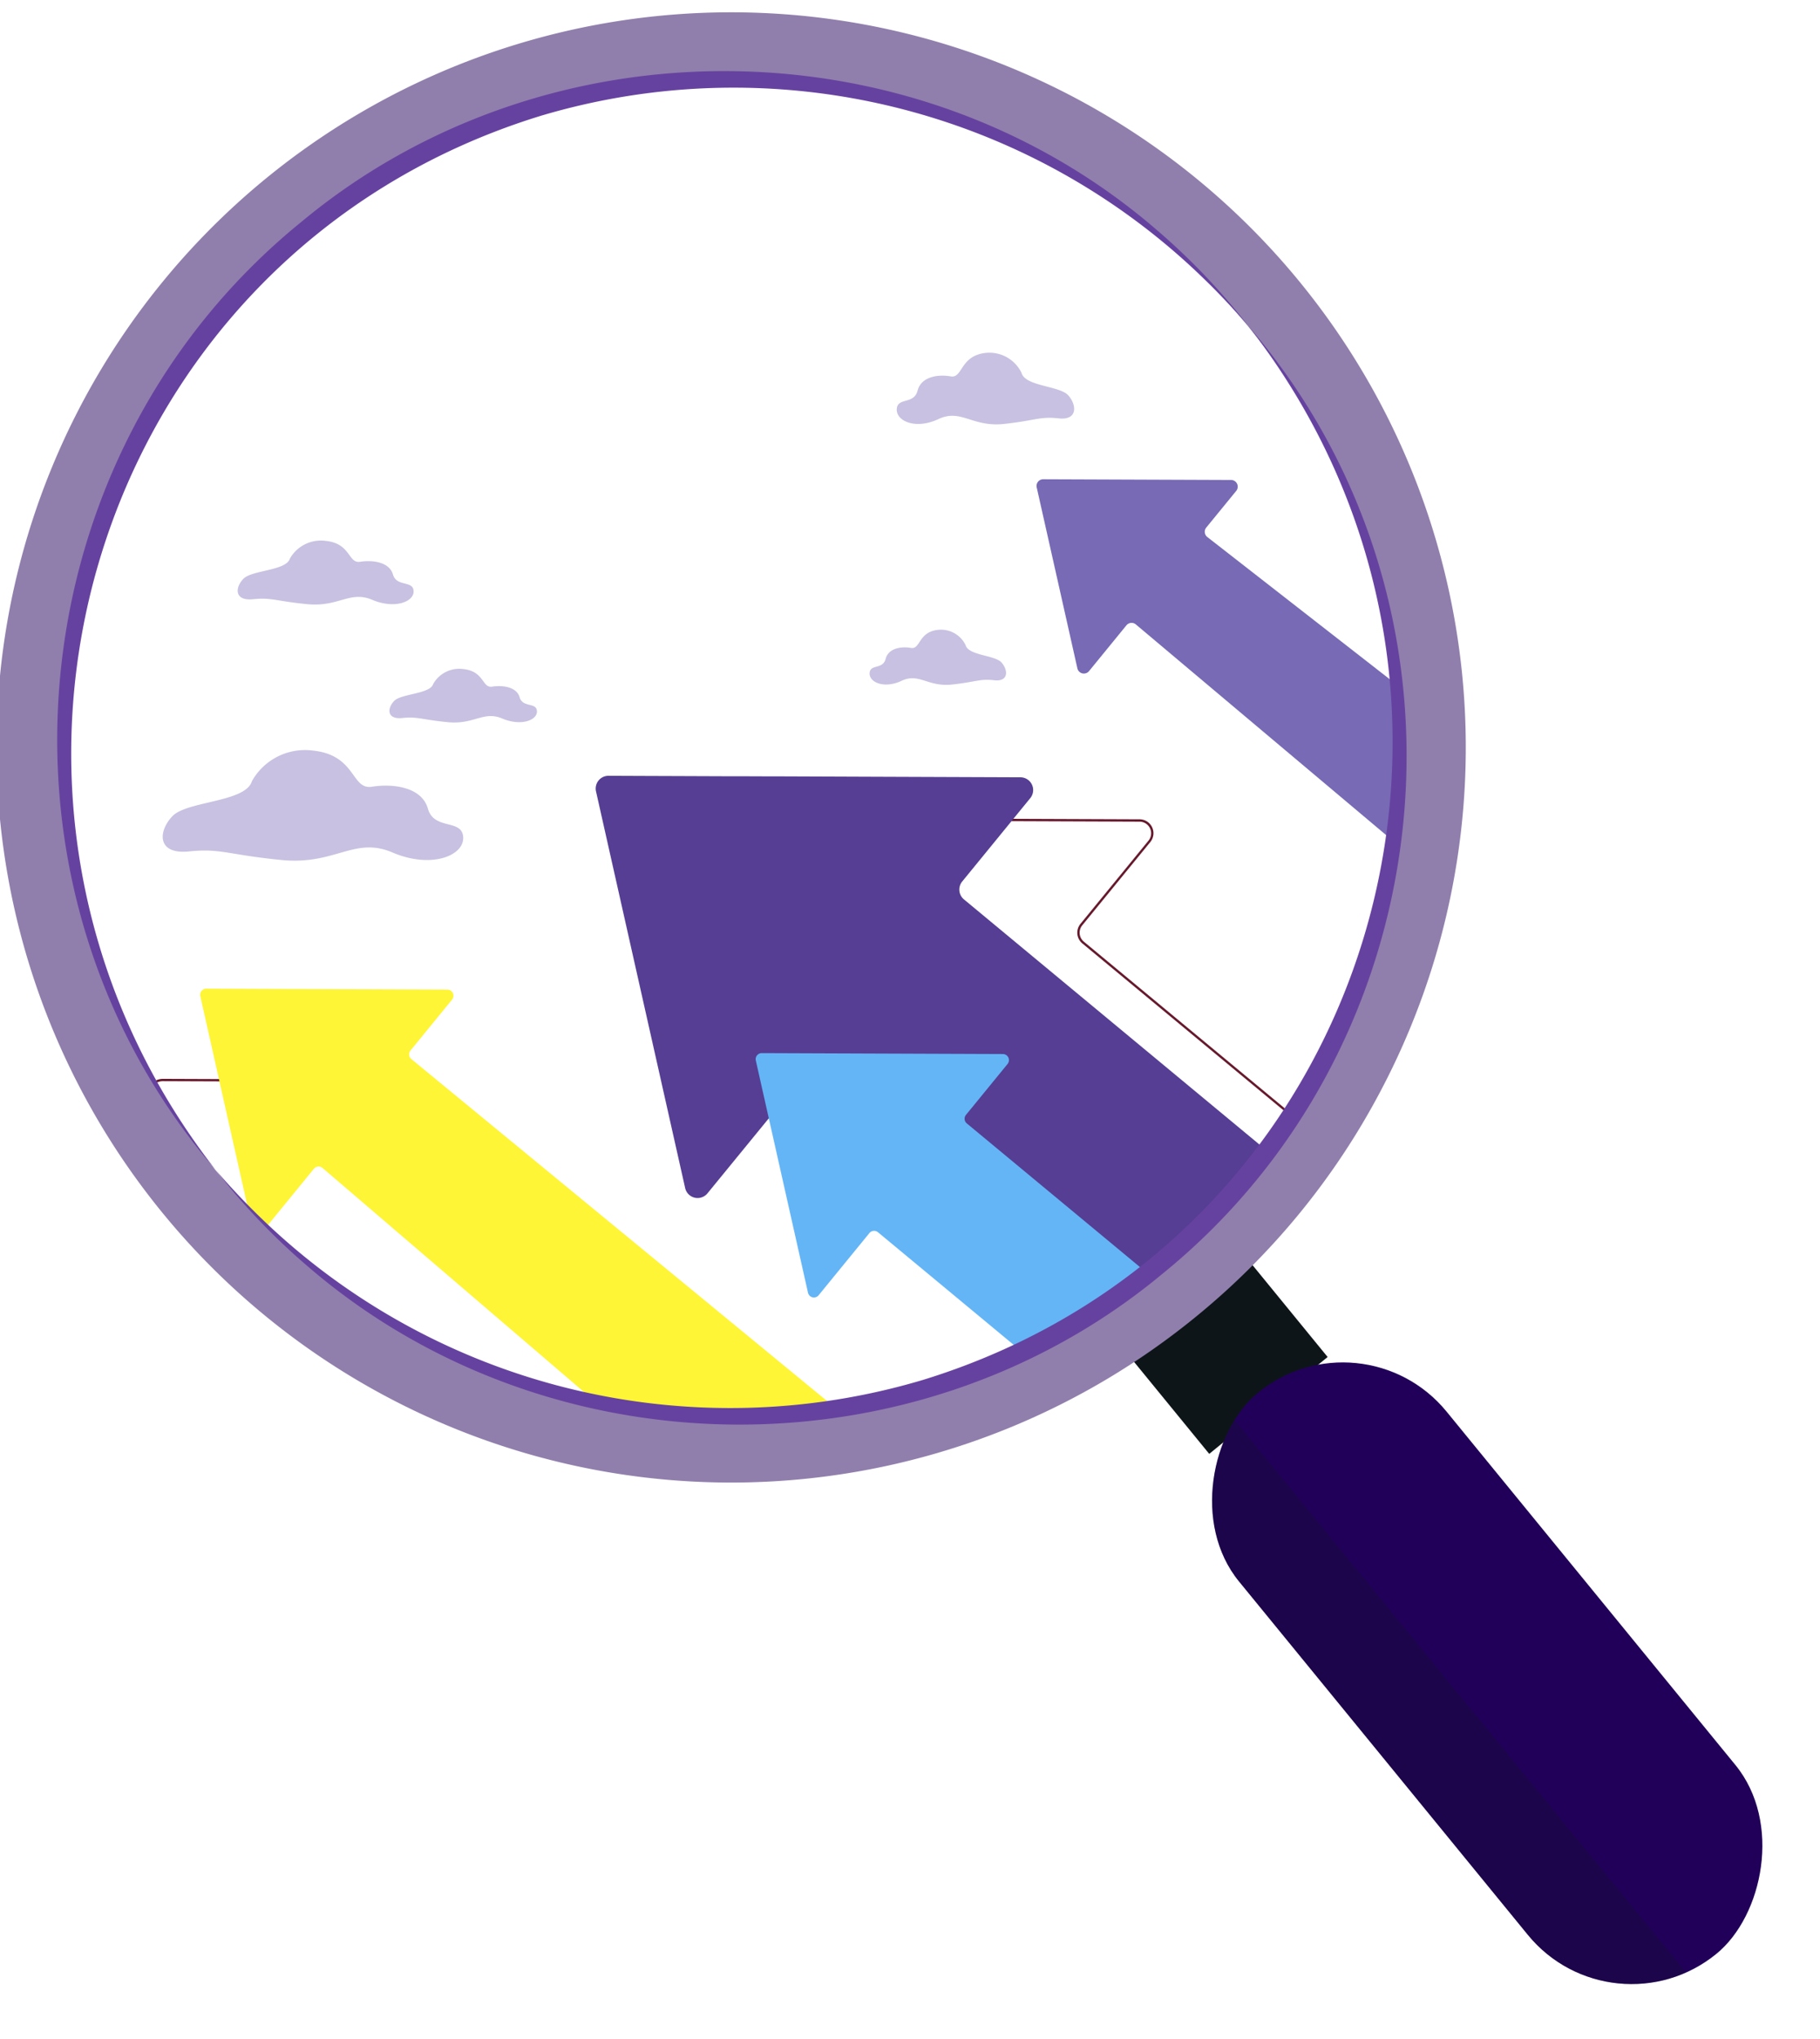<svg xmlns="http://www.w3.org/2000/svg" xmlns:xlink="http://www.w3.org/1999/xlink" width="155.278" height="173.844" viewBox="0 0 155.278 173.844">
  <defs>
    <clipPath id="clip-path">
      <rect id="Rectángulo_33823" data-name="Rectángulo 33823" width="61.803" height="22.88" rx="11.44" transform="matrix(0.633, 0.774, -0.774, 0.633, 17.72, 0)" fill="#210059"/>
    </clipPath>
  </defs>
  <g id="Grupo_82399" data-name="Grupo 82399" transform="translate(6590 9740)">
    <g id="Rectángulo_34076" data-name="Rectángulo 34076" transform="translate(-6590 -9740)" fill="rgba(255,255,255,0)" stroke="rgba(112,112,112,0)" stroke-width="1">
      <rect width="155" height="172" stroke="none"/>
      <rect x="0.5" y="0.5" width="154" height="171" fill="none"/>
    </g>
    <g id="Grupo_80358" data-name="Grupo 80358" transform="translate(-6590 -9738.626)">
      <g id="Grupo_80370" data-name="Grupo 80370" transform="translate(12.491 28.697)">
        <g id="Grupo_80358-2" data-name="Grupo 80358" transform="translate(48.398 39.652)">
          <g id="Grupo_80357" data-name="Grupo 80357">
            <path id="Trazado_113744" data-name="Trazado 113744" d="M274.127,371.005l-19.36-16.051a1.186,1.186,0,0,0-1.676.162L251.47,357.1l-5.55,6.789a.99.99,0,0,1-1.732-.409l-2.369-10.537-1.041-4.626-4.2-18.665a.991.991,0,0,1,.966-1.207h0l24.219.094,10.932.043a.99.99,0,0,1,.763,1.616l-5.808,7.1a1.188,1.188,0,0,0,.161,1.664l20.3,16.829.107-.167-20.28-16.814a.992.992,0,0,1-.134-1.388l5.809-7.105a1.186,1.186,0,0,0-.914-1.936l-10.773-.042-24.379-.094a1.187,1.187,0,0,0-1.162,1.447l4.188,18.621,1.084,4.819h0L244,363.522a1.187,1.187,0,0,0,2.076.491l5.55-6.788,1.621-1.984a.989.989,0,0,1,1.4-.136l19.322,16.019C274.018,371.086,274.072,371.044,274.127,371.005Z" transform="translate(-236.359 -328.248)" fill="#66192d"/>
          </g>
        </g>
        <g id="Grupo_80359" data-name="Grupo 80359" transform="translate(38.328 36.07)">
          <path id="Trazado_113745" data-name="Trazado 113745" d="M261.656,350.055l-28.4-23.546a1.087,1.087,0,0,1-.148-1.525l4.205-5.145.161-.2,1.442-1.764a1.088,1.088,0,0,0-.838-1.776l-13.019-.05h0l-3.207-.013h0l-4.93-.019-.839,0-2.048-.008h0l-1.328,0h0l-3.577-.014-3-.011h0l-3.2-.013a1.088,1.088,0,0,0-1.065,1.327l7.607,33.828a1.088,1.088,0,0,0,1.9.449l5.236-6.4.6-.731h0l.158-.193,1.18-1.444a1.087,1.087,0,0,1,1.537-.149l6.935,5.749.152.126,19.207,15.924A50.688,50.688,0,0,0,261.656,350.055Z" transform="translate(-201.834 -315.966)" fill="#553e93"/>
        </g>
        <g id="Grupo_80360" data-name="Grupo 80360" transform="translate(75.944 10.785)">
          <path id="Trazado_113746" data-name="Trazado 113746" d="M361.976,247.147V260.76l-22.706-19.1a.569.569,0,0,0-.8.078l-3.186,3.9a.569.569,0,0,1-1-.236l-3.469-15.423a.569.569,0,0,1,.558-.694l16.026.062a.57.57,0,0,1,.439.93l-2.555,3.125a.569.569,0,0,0,.077.8Z" transform="translate(-330.801 -229.279)" fill="#786ab5"/>
        </g>
        <g id="Grupo_80361" data-name="Grupo 80361" transform="translate(51.982 59.719)">
          <path id="Trazado_113747" data-name="Trazado 113747" d="M284.894,418.158,266.66,403.041a.518.518,0,0,1-.071-.728l3.549-4.342a.519.519,0,0,0-.4-.846l-20.258-.078h-.314a.518.518,0,0,0-.507.633l1.106,4.919,3.345,14.878a.519.519,0,0,0,.908.214l4.331-5.3a.518.518,0,0,1,.732-.071L273.889,424.6A40.525,40.525,0,0,0,284.894,418.158Z" transform="translate(-248.647 -397.046)" fill="#64b5f6"/>
          <path id="Trazado_113748" data-name="Trazado 113748" d="M348.319,493.248" transform="translate(-319.247 -465.188)" fill="#64b5f6"/>
        </g>
        <g id="Grupo_80363" data-name="Grupo 80363" transform="translate(0 61.913)">
          <g id="Grupo_80362" data-name="Grupo 80362">
            <path id="Trazado_113749" data-name="Trazado 113749" d="M90.984,411.5a1.216,1.216,0,0,1-.169-1.737l2.363-2.792a1.413,1.413,0,0,0-1.074-2.326l-15.485-.058-4.768-.018h-.006a1.414,1.414,0,0,0-1.377,1.734l.693,2.976h.2l-.7-3.02a1.217,1.217,0,0,1,1.186-1.493h0l4.813.018h0l15.441.057a1.217,1.217,0,0,1,.925,2l-2.363,2.792a1.413,1.413,0,0,0,.2,2.017l23.46,18.783h.314Z" transform="translate(-70.431 -404.567)" fill="#66192d"/>
          </g>
        </g>
        <g id="Grupo_80364" data-name="Grupo 80364" transform="translate(61.702 23.611)">
          <path id="Trazado_113750" data-name="Trazado 113750" d="M290.162,274.573a2.339,2.339,0,0,0-2.357-1.3c-1.689.187-1.488,1.681-2.293,1.541s-1.93,0-2.172.934-1.327.42-1.367,1.214,1.247,1.354,2.735.654,2.212.544,4.3.319,2.35-.506,3.588-.365,1.208-.844.645-1.5S290.4,275.476,290.162,274.573Z" transform="translate(-281.973 -273.253)" fill="#c8c1e1"/>
        </g>
        <g id="Grupo_80365" data-name="Grupo 80365" transform="translate(64.016)">
          <path id="Trazado_113751" data-name="Trazado 113751" d="M300.549,194.018a3.04,3.04,0,0,0-3.063-1.695c-2.2.243-1.934,2.185-2.979,2s-2.509,0-2.823,1.214-1.725.546-1.777,1.578,1.62,1.76,3.554.85,2.875.707,5.593.414,3.055-.657,4.664-.475,1.571-1.1.839-1.947S300.862,195.192,300.549,194.018Z" transform="translate(-289.905 -192.303)" fill="#c8c1e1"/>
        </g>
        <g id="Grupo_80366" data-name="Grupo 80366" transform="translate(1.392 33.891)">
          <path id="Trazado_113752" data-name="Trazado 113752" d="M82.813,311.139A5.189,5.189,0,0,1,88,308.528c3.719.374,3.276,3.365,5.047,3.085s4.25,0,4.781,1.87,2.922.841,3.01,2.431-2.745,2.711-6.021,1.309-4.87,1.089-9.473.638-5.174-1.012-7.9-.732-2.66-1.689-1.421-3S82.281,312.946,82.813,311.139Z" transform="translate(-75.203 -308.496)" fill="#c8c1e1"/>
        </g>
        <g id="Grupo_80367" data-name="Grupo 80367" transform="translate(20.737 26.955)">
          <path id="Trazado_113753" data-name="Trazado 113753" d="M145.262,286a2.551,2.551,0,0,1,2.546-1.266c1.825.181,1.608,1.633,2.477,1.5s2.086,0,2.347.907,1.434.408,1.478,1.179-1.347,1.315-2.955.635-2.39.529-4.65.31-2.54-.491-3.878-.355-1.306-.82-.7-1.455S145,286.875,145.262,286Z" transform="translate(-141.527 -284.716)" fill="#c8c1e1"/>
        </g>
        <g id="Grupo_80368" data-name="Grupo 80368" transform="translate(7.788 16.024)">
          <path id="Trazado_113754" data-name="Trazado 113754" d="M101.586,248.77a3.042,3.042,0,0,1,3.037-1.51c2.177.216,1.918,1.947,2.954,1.785s2.488,0,2.8,1.082,1.71.487,1.762,1.406-1.607,1.569-3.525.757-2.851.63-5.546.369-3.029-.585-4.625-.423-1.557-.978-.832-1.735S101.275,249.816,101.586,248.77Z" transform="translate(-97.131 -247.241)" fill="#c8c1e1"/>
        </g>
        <g id="Grupo_80369" data-name="Grupo 80369" transform="translate(4.586 54.232)">
          <path id="Trazado_113755" data-name="Trazado 113755" d="M141.174,414.647l-18.966.8L96.591,393.509a.519.519,0,0,0-.732.071l-4.331,5.3a.518.518,0,0,1-.907-.214L87.8,386.128h0l-.043-.2-1.589-7.066a.519.519,0,0,1,.508-.633l20.572.08a.518.518,0,0,1,.4.846L104.1,383.5a.518.518,0,0,0,.07.728Z" transform="translate(-86.155 -378.233)" fill="#fef536"/>
        </g>
      </g>
      <g id="Grupo_80377" data-name="Grupo 80377" transform="translate(0 0)">
        <g id="Grupo_80376" data-name="Grupo 80376">
          <g id="Grupo_80374" data-name="Grupo 80374">
            <g id="Grupo_80373" data-name="Grupo 80373" transform="translate(94.903 104.226)">
              <rect id="Rectángulo_33820" data-name="Rectángulo 33820" width="13.05" height="13.05" transform="matrix(0.633, 0.774, -0.774, 0.633, 10.106, 0)" fill="#0d1519"/>
              <g id="Grupo_80372" data-name="Grupo 80372" transform="translate(3.557 5.905)">
                <rect id="Rectángulo_33821" data-name="Rectángulo 33821" width="61.803" height="22.88" rx="11.44" transform="matrix(0.633, 0.774, -0.774, 0.633, 17.72, 0)" fill="#210059"/>
                <g id="Grupo_80371" data-name="Grupo 80371" transform="translate(0 0)" clip-path="url(#clip-path)">
                  <rect id="Rectángulo_33822" data-name="Rectángulo 33822" width="65.661" height="11.211" transform="matrix(0.633, 0.774, -0.774, 0.633, 5.388, 7.766)" fill="#0d1519" opacity="0.24"/>
                </g>
              </g>
            </g>
            <path id="Trazado_113756" data-name="Trazado 113756" d="M145.369,185.617a62.678,62.678,0,1,0-15.731,19.195A62.277,62.277,0,0,0,145.369,185.617Zm-99.31,6.776a56.872,56.872,0,1,1,80.023,8.066A56.872,56.872,0,0,1,46.058,192.393Z" transform="translate(-27.606 -93.918)" fill="#907fac"/>
          </g>
          <g id="Grupo_80375" data-name="Grupo 80375" transform="translate(4.881 4.689)">
            <path id="Trazado_113757" data-name="Trazado 113757" d="M57.853,203.679c-20.714-24.054-17.114-61.063,7.378-80.878,20.894-17.325,52.351-17.08,72.978.786a56.014,56.014,0,0,1,7.744,8.125c-1.221-1.416-2.5-2.781-3.844-4.075A57.565,57.565,0,0,0,85.6,113.806C47.217,125.6,33.157,172,57.853,203.679Z" transform="translate(-44.341 -109.995)" fill="#6642a0"/>
            <path id="Trazado_113758" data-name="Trazado 113758" d="M178.768,184.451c20.714,24.054,17.115,61.063-7.378,80.878-20.894,17.325-52.351,17.08-72.978-.786a56.029,56.029,0,0,1-7.744-8.125c1.222,1.416,2.5,2.781,3.844,4.075a57.566,57.566,0,0,0,56.511,13.831c38.383-11.8,52.442-58.2,27.747-89.873Z" transform="translate(-77.155 -162.734)" fill="#6642a0"/>
          </g>
        </g>
      </g>
    </g>
  </g>
</svg>
